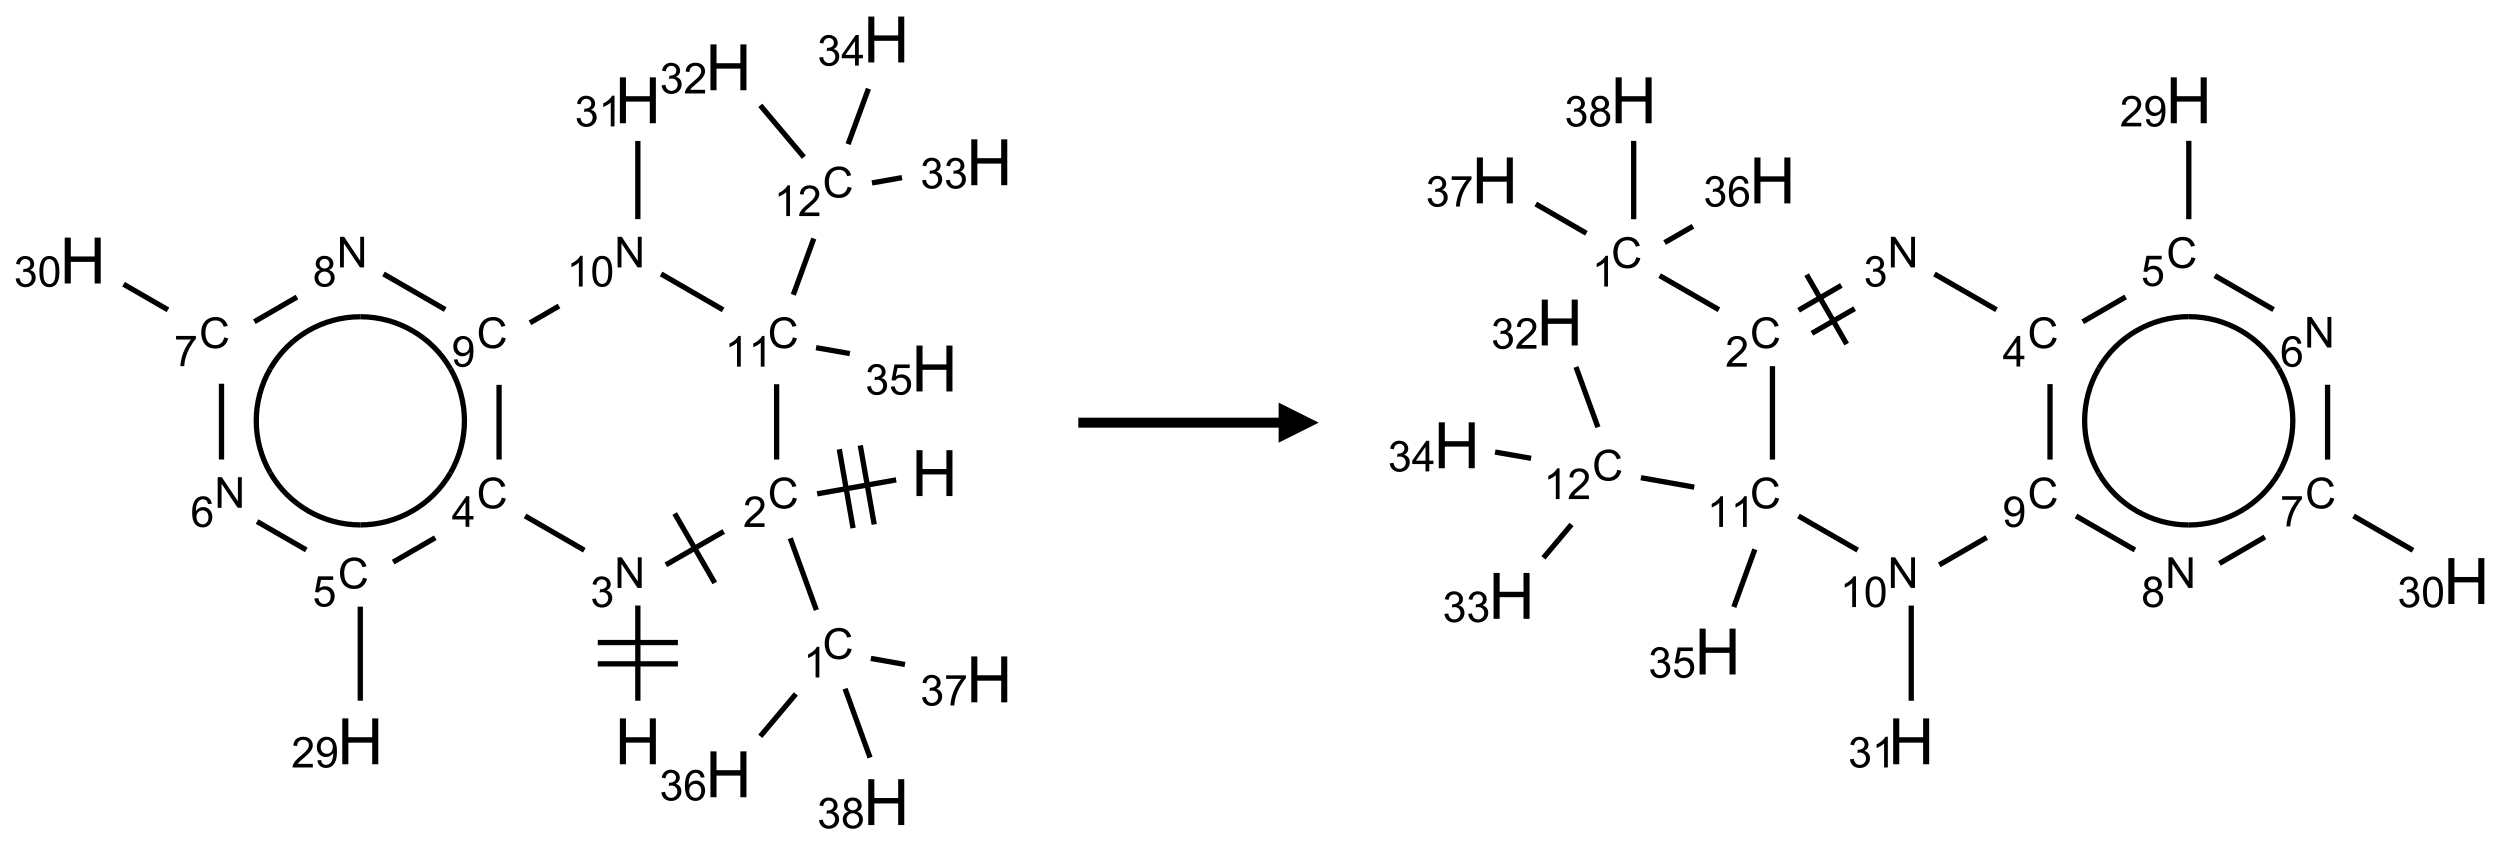 <?xml version="1.0" encoding="UTF-8"?>
<svg xmlns="http://www.w3.org/2000/svg" xmlns:xlink="http://www.w3.org/1999/xlink" width="624" height="211" viewBox="0 0 624 211">
<defs>
<g>
<g id="glyph-0-0">
<path d="M 2 0 L 2 -10 L 10 -10 L 10 0 Z M 2.25 -0.25 L 9.75 -0.25 L 9.75 -9.75 L 2.25 -9.75 Z M 2.25 -0.25 "/>
</g>
<g id="glyph-0-1">
<path d="M 1.281 0 L 1.281 -11.453 L 2.797 -11.453 L 2.797 -6.75 L 8.75 -6.75 L 8.75 -11.453 L 10.266 -11.453 L 10.266 0 L 8.75 0 L 8.75 -5.398 L 2.797 -5.398 L 2.797 0 Z M 1.281 0 "/>
</g>
<g id="glyph-1-0">
<path d="M 1.332 0 L 1.332 -6.668 L 6.668 -6.668 L 6.668 0 Z M 1.5 -0.168 L 6.5 -0.168 L 6.5 -6.5 L 1.5 -6.5 Z M 1.5 -0.168 "/>
</g>
<g id="glyph-1-1">
<path d="M 6.27 -2.676 L 7.281 -2.422 C 7.07 -1.594 6.688 -0.961 6.137 -0.523 C 5.586 -0.086 4.914 0.129 4.121 0.129 C 3.297 0.129 2.629 -0.039 2.113 -0.371 C 1.598 -0.707 1.203 -1.191 0.934 -1.828 C 0.664 -2.465 0.531 -3.145 0.531 -3.875 C 0.531 -4.672 0.684 -5.363 0.988 -5.957 C 1.293 -6.547 1.723 -6.996 2.285 -7.305 C 2.844 -7.613 3.461 -7.766 4.137 -7.766 C 4.898 -7.766 5.543 -7.57 6.062 -7.184 C 6.582 -6.793 6.945 -6.246 7.152 -5.543 L 6.156 -5.309 C 5.98 -5.863 5.723 -6.266 5.387 -6.52 C 5.051 -6.773 4.625 -6.902 4.113 -6.902 C 3.527 -6.902 3.039 -6.762 2.645 -6.48 C 2.25 -6.199 1.973 -5.82 1.812 -5.348 C 1.652 -4.871 1.574 -4.383 1.574 -3.879 C 1.574 -3.23 1.668 -2.664 1.855 -2.18 C 2.047 -1.695 2.34 -1.332 2.738 -1.094 C 3.137 -0.855 3.57 -0.734 4.035 -0.734 C 4.602 -0.734 5.082 -0.898 5.473 -1.223 C 5.867 -1.551 6.133 -2.035 6.27 -2.676 Z M 6.27 -2.676 "/>
</g>
<g id="glyph-1-2">
<path d="M 5.371 -0.902 L 5.371 0 L 0.324 0 C 0.316 -0.227 0.352 -0.441 0.434 -0.652 C 0.562 -0.996 0.766 -1.332 1.051 -1.668 C 1.332 -2 1.742 -2.387 2.277 -2.824 C 3.105 -3.504 3.668 -4.043 3.957 -4.441 C 4.25 -4.84 4.395 -5.215 4.395 -5.566 C 4.395 -5.938 4.262 -6.254 3.996 -6.508 C 3.73 -6.762 3.387 -6.891 2.957 -6.891 C 2.508 -6.891 2.145 -6.754 1.875 -6.484 C 1.605 -6.215 1.469 -5.84 1.465 -5.359 L 0.5 -5.457 C 0.566 -6.176 0.812 -6.727 1.246 -7.102 C 1.676 -7.477 2.254 -7.668 2.98 -7.668 C 3.711 -7.668 4.293 -7.465 4.719 -7.059 C 5.145 -6.652 5.359 -6.148 5.359 -5.547 C 5.359 -5.242 5.297 -4.941 5.172 -4.645 C 5.047 -4.352 4.84 -4.039 4.551 -3.715 C 4.262 -3.387 3.777 -2.938 3.105 -2.371 C 2.543 -1.898 2.18 -1.578 2.02 -1.41 C 1.859 -1.242 1.73 -1.07 1.625 -0.902 Z M 5.371 -0.902 "/>
</g>
<g id="glyph-1-3">
<path d="M 3.973 0 L 3.035 0 L 3.035 -5.973 C 2.809 -5.758 2.516 -5.543 2.148 -5.328 C 1.781 -5.113 1.453 -4.953 1.16 -4.844 L 1.16 -5.75 C 1.684 -5.996 2.145 -6.297 2.535 -6.645 C 2.93 -6.996 3.207 -7.336 3.371 -7.668 L 3.973 -7.668 Z M 3.973 0 "/>
</g>
<g id="glyph-1-4">
<path d="M 0.449 -2.016 L 1.387 -2.141 C 1.492 -1.609 1.676 -1.227 1.934 -0.992 C 2.191 -0.758 2.508 -0.641 2.879 -0.641 C 3.32 -0.641 3.695 -0.793 3.996 -1.098 C 4.301 -1.402 4.453 -1.781 4.453 -2.234 C 4.453 -2.664 4.312 -3.02 4.031 -3.301 C 3.75 -3.578 3.391 -3.719 2.957 -3.719 C 2.781 -3.719 2.562 -3.684 2.297 -3.613 L 2.402 -4.438 C 2.465 -4.43 2.516 -4.426 2.551 -4.426 C 2.949 -4.426 3.312 -4.531 3.629 -4.738 C 3.949 -4.949 4.109 -5.27 4.109 -5.703 C 4.109 -6.047 3.992 -6.332 3.762 -6.559 C 3.527 -6.785 3.227 -6.895 2.859 -6.895 C 2.496 -6.895 2.191 -6.781 1.949 -6.551 C 1.707 -6.324 1.547 -5.98 1.48 -5.52 L 0.543 -5.688 C 0.656 -6.316 0.918 -6.805 1.324 -7.148 C 1.73 -7.492 2.234 -7.668 2.84 -7.668 C 3.254 -7.668 3.641 -7.578 3.988 -7.398 C 4.34 -7.219 4.609 -6.977 4.793 -6.668 C 4.98 -6.359 5.074 -6.031 5.074 -5.684 C 5.074 -5.352 4.984 -5.051 4.809 -4.781 C 4.629 -4.512 4.367 -4.297 4.02 -4.137 C 4.473 -4.031 4.824 -3.816 5.074 -3.488 C 5.324 -3.16 5.449 -2.75 5.449 -2.254 C 5.449 -1.59 5.203 -1.023 4.719 -0.559 C 4.234 -0.098 3.617 0.137 2.875 0.137 C 2.203 0.137 1.648 -0.062 1.207 -0.465 C 0.762 -0.863 0.512 -1.379 0.449 -2.016 Z M 0.449 -2.016 "/>
</g>
<g id="glyph-1-5">
<path d="M 5.309 -5.766 L 4.375 -5.691 C 4.293 -6.059 4.172 -6.328 4.02 -6.496 C 3.766 -6.762 3.453 -6.895 3.082 -6.895 C 2.785 -6.895 2.523 -6.812 2.297 -6.645 C 2 -6.43 1.77 -6.117 1.598 -5.703 C 1.43 -5.289 1.34 -4.703 1.332 -3.938 C 1.559 -4.281 1.836 -4.535 2.16 -4.703 C 2.488 -4.871 2.828 -4.953 3.188 -4.953 C 3.812 -4.953 4.344 -4.723 4.785 -4.262 C 5.223 -3.801 5.441 -3.207 5.441 -2.48 C 5.441 -2 5.34 -1.555 5.133 -1.145 C 4.926 -0.73 4.641 -0.418 4.281 -0.199 C 3.922 0.02 3.512 0.129 3.051 0.129 C 2.27 0.129 1.633 -0.156 1.141 -0.73 C 0.648 -1.305 0.402 -2.254 0.402 -3.574 C 0.402 -5.051 0.672 -6.121 1.219 -6.793 C 1.695 -7.375 2.336 -7.668 3.141 -7.668 C 3.742 -7.668 4.234 -7.5 4.617 -7.16 C 5 -6.824 5.23 -6.359 5.309 -5.766 Z M 1.48 -2.473 C 1.48 -2.152 1.547 -1.844 1.684 -1.547 C 1.82 -1.25 2.016 -1.027 2.262 -0.871 C 2.508 -0.719 2.766 -0.641 3.035 -0.641 C 3.434 -0.641 3.773 -0.801 4.059 -1.121 C 4.344 -1.441 4.484 -1.875 4.484 -2.422 C 4.484 -2.949 4.344 -3.367 4.062 -3.668 C 3.781 -3.973 3.426 -4.125 3 -4.125 C 2.578 -4.125 2.219 -3.973 1.922 -3.668 C 1.625 -3.363 1.48 -2.969 1.48 -2.473 Z M 1.48 -2.473 "/>
</g>
<g id="glyph-1-6">
<path d="M 0.504 -6.637 L 0.504 -7.535 L 5.449 -7.535 L 5.449 -6.809 C 4.961 -6.289 4.48 -5.602 4.004 -4.746 C 3.527 -3.887 3.156 -3.004 2.895 -2.098 C 2.707 -1.461 2.59 -0.762 2.535 0 L 1.574 0 C 1.582 -0.602 1.703 -1.328 1.926 -2.176 C 2.152 -3.027 2.477 -3.848 2.898 -4.637 C 3.32 -5.426 3.77 -6.094 4.246 -6.637 Z M 0.504 -6.637 "/>
</g>
<g id="glyph-1-7">
<path d="M 1.887 -4.141 C 1.496 -4.281 1.207 -4.484 1.02 -4.75 C 0.832 -5.016 0.738 -5.328 0.738 -5.699 C 0.738 -6.254 0.938 -6.719 1.34 -7.098 C 1.738 -7.477 2.27 -7.668 2.934 -7.668 C 3.598 -7.668 4.137 -7.473 4.543 -7.086 C 4.949 -6.699 5.152 -6.227 5.152 -5.672 C 5.152 -5.316 5.059 -5.008 4.871 -4.746 C 4.688 -4.484 4.406 -4.281 4.027 -4.141 C 4.496 -3.988 4.852 -3.742 5.098 -3.402 C 5.34 -3.062 5.465 -2.656 5.465 -2.184 C 5.465 -1.531 5.234 -0.98 4.77 -0.535 C 4.309 -0.09 3.703 0.129 2.949 0.129 C 2.195 0.129 1.586 -0.094 1.125 -0.539 C 0.664 -0.984 0.434 -1.543 0.434 -2.207 C 0.434 -2.703 0.559 -3.121 0.809 -3.457 C 1.062 -3.793 1.422 -4.02 1.887 -4.141 Z M 1.699 -5.73 C 1.699 -5.367 1.812 -5.074 2.047 -4.844 C 2.281 -4.613 2.582 -4.5 2.953 -4.5 C 3.312 -4.5 3.609 -4.613 3.84 -4.84 C 4.07 -5.066 4.188 -5.348 4.188 -5.676 C 4.188 -6.02 4.07 -6.309 3.832 -6.543 C 3.594 -6.777 3.297 -6.895 2.941 -6.895 C 2.586 -6.895 2.289 -6.781 2.051 -6.551 C 1.816 -6.324 1.699 -6.047 1.699 -5.73 Z M 1.395 -2.203 C 1.395 -1.938 1.461 -1.676 1.586 -1.426 C 1.711 -1.176 1.902 -0.984 2.152 -0.848 C 2.402 -0.711 2.672 -0.641 2.957 -0.641 C 3.406 -0.641 3.777 -0.785 4.066 -1.074 C 4.359 -1.363 4.504 -1.727 4.504 -2.172 C 4.504 -2.625 4.355 -2.996 4.055 -3.293 C 3.754 -3.586 3.379 -3.734 2.926 -3.734 C 2.484 -3.734 2.121 -3.59 1.832 -3.297 C 1.543 -3.004 1.395 -2.641 1.395 -2.203 Z M 1.395 -2.203 "/>
</g>
<g id="glyph-1-8">
<path d="M 0.812 0 L 0.812 -7.637 L 1.848 -7.637 L 5.859 -1.641 L 5.859 -7.637 L 6.828 -7.637 L 6.828 0 L 5.793 0 L 1.781 -6 L 1.781 0 Z M 0.812 0 "/>
</g>
<g id="glyph-1-9">
<path d="M 3.449 0 L 3.449 -1.828 L 0.137 -1.828 L 0.137 -2.688 L 3.621 -7.637 L 4.387 -7.637 L 4.387 -2.688 L 5.418 -2.688 L 5.418 -1.828 L 4.387 -1.828 L 4.387 0 Z M 3.449 -2.688 L 3.449 -6.129 L 1.059 -2.688 Z M 3.449 -2.688 "/>
</g>
<g id="glyph-1-10">
<path d="M 0.441 -2 L 1.426 -2.082 C 1.5 -1.605 1.668 -1.242 1.934 -1.004 C 2.199 -0.762 2.52 -0.641 2.895 -0.641 C 3.348 -0.641 3.73 -0.812 4.043 -1.152 C 4.355 -1.492 4.512 -1.941 4.512 -2.504 C 4.512 -3.039 4.359 -3.461 4.059 -3.77 C 3.758 -4.078 3.367 -4.234 2.879 -4.234 C 2.578 -4.234 2.305 -4.164 2.062 -4.027 C 1.82 -3.891 1.629 -3.715 1.488 -3.496 L 0.609 -3.609 L 1.348 -7.531 L 5.145 -7.531 L 5.145 -6.637 L 2.098 -6.637 L 1.688 -4.582 C 2.145 -4.902 2.625 -5.062 3.129 -5.062 C 3.797 -5.062 4.359 -4.832 4.816 -4.371 C 5.277 -3.91 5.504 -3.312 5.504 -2.59 C 5.504 -1.898 5.305 -1.301 4.902 -0.797 C 4.41 -0.18 3.742 0.129 2.895 0.129 C 2.199 0.129 1.633 -0.062 1.195 -0.453 C 0.758 -0.844 0.504 -1.359 0.441 -2 Z M 0.441 -2 "/>
</g>
<g id="glyph-1-11">
<path d="M 0.582 -1.766 L 1.484 -1.848 C 1.562 -1.426 1.707 -1.117 1.922 -0.926 C 2.137 -0.734 2.414 -0.641 2.75 -0.641 C 3.039 -0.641 3.289 -0.707 3.508 -0.84 C 3.727 -0.973 3.902 -1.148 4.043 -1.367 C 4.18 -1.586 4.297 -1.887 4.391 -2.262 C 4.484 -2.637 4.531 -3.016 4.531 -3.406 C 4.531 -3.449 4.531 -3.512 4.527 -3.594 C 4.34 -3.297 4.082 -3.055 3.758 -2.867 C 3.434 -2.68 3.082 -2.59 2.703 -2.59 C 2.07 -2.59 1.535 -2.816 1.098 -3.277 C 0.66 -3.734 0.441 -4.34 0.441 -5.09 C 0.441 -5.863 0.672 -6.484 1.129 -6.957 C 1.586 -7.43 2.156 -7.668 2.844 -7.668 C 3.34 -7.668 3.793 -7.531 4.207 -7.266 C 4.617 -7 4.93 -6.617 5.145 -6.121 C 5.355 -5.629 5.465 -4.91 5.465 -3.973 C 5.465 -2.996 5.359 -2.223 5.145 -1.645 C 4.934 -1.066 4.617 -0.625 4.199 -0.324 C 3.781 -0.02 3.293 0.129 2.73 0.129 C 2.133 0.129 1.645 -0.035 1.266 -0.367 C 0.887 -0.699 0.66 -1.164 0.582 -1.766 Z M 4.422 -5.137 C 4.422 -5.676 4.277 -6.102 3.992 -6.418 C 3.707 -6.734 3.359 -6.891 2.957 -6.891 C 2.543 -6.891 2.18 -6.719 1.871 -6.379 C 1.562 -6.039 1.406 -5.598 1.406 -5.059 C 1.406 -4.57 1.555 -4.176 1.848 -3.871 C 2.141 -3.566 2.5 -3.418 2.934 -3.418 C 3.367 -3.418 3.723 -3.57 4.004 -3.871 C 4.281 -4.176 4.422 -4.598 4.422 -5.137 Z M 4.422 -5.137 "/>
</g>
<g id="glyph-1-12">
<path d="M 0.441 -3.766 C 0.441 -4.668 0.535 -5.395 0.723 -5.945 C 0.906 -6.496 1.184 -6.922 1.551 -7.219 C 1.918 -7.516 2.375 -7.668 2.934 -7.668 C 3.344 -7.668 3.703 -7.586 4.012 -7.418 C 4.32 -7.254 4.574 -7.016 4.777 -6.707 C 4.977 -6.395 5.137 -6.016 5.25 -5.57 C 5.363 -5.125 5.422 -4.523 5.422 -3.766 C 5.422 -2.871 5.328 -2.148 5.145 -1.598 C 4.961 -1.047 4.688 -0.621 4.32 -0.32 C 3.953 -0.02 3.492 0.129 2.934 0.129 C 2.195 0.129 1.617 -0.133 1.199 -0.66 C 0.695 -1.297 0.441 -2.332 0.441 -3.766 Z M 1.406 -3.766 C 1.406 -2.512 1.555 -1.68 1.848 -1.262 C 2.141 -0.848 2.5 -0.641 2.934 -0.641 C 3.363 -0.641 3.727 -0.848 4.02 -1.266 C 4.312 -1.684 4.457 -2.516 4.457 -3.766 C 4.457 -5.023 4.312 -5.859 4.02 -6.27 C 3.727 -6.684 3.359 -6.891 2.922 -6.891 C 2.492 -6.891 2.148 -6.707 1.891 -6.344 C 1.566 -5.879 1.406 -5.02 1.406 -3.766 Z M 1.406 -3.766 "/>
</g>
</g>
</defs>
<path fill="none" stroke-width="0.033" stroke-linecap="butt" stroke-linejoin="miter" stroke="rgb(0%, 0%, 0%)" stroke-opacity="1" stroke-miterlimit="10" d="M 5.076 2.748 L 4.583 2.835 " transform="matrix(40, 0, 0, 40, 20.645, 9.859)"/>
<path fill="none" stroke-width="0.033" stroke-linecap="butt" stroke-linejoin="miter" stroke="rgb(0%, 0%, 0%)" stroke-opacity="1" stroke-miterlimit="10" d="M 4.721 2.557 L 4.807 3.049 " transform="matrix(40, 0, 0, 40, 20.645, 9.859)"/>
<path fill="none" stroke-width="0.033" stroke-linecap="butt" stroke-linejoin="miter" stroke="rgb(0%, 0%, 0%)" stroke-opacity="1" stroke-miterlimit="10" d="M 4.852 2.533 L 4.939 3.026 " transform="matrix(40, 0, 0, 40, 20.645, 9.859)"/>
<path fill="none" stroke-width="0.033" stroke-linecap="butt" stroke-linejoin="miter" stroke="rgb(0%, 0%, 0%)" stroke-opacity="1" stroke-miterlimit="10" d="M 4.415 3.112 L 4.578 3.56 " transform="matrix(40, 0, 0, 40, 20.645, 9.859)"/>
<path fill="none" stroke-width="0.033" stroke-linecap="butt" stroke-linejoin="miter" stroke="rgb(0%, 0%, 0%)" stroke-opacity="1" stroke-miterlimit="10" d="M 4.45 4.084 L 4.228 4.348 " transform="matrix(40, 0, 0, 40, 20.645, 9.859)"/>
<path fill="none" stroke-width="0.033" stroke-linecap="butt" stroke-linejoin="miter" stroke="rgb(0%, 0%, 0%)" stroke-opacity="1" stroke-miterlimit="10" d="M 4.918 3.862 L 5.131 3.9 " transform="matrix(40, 0, 0, 40, 20.645, 9.859)"/>
<path fill="none" stroke-width="0.033" stroke-linecap="butt" stroke-linejoin="miter" stroke="rgb(0%, 0%, 0%)" stroke-opacity="1" stroke-miterlimit="10" d="M 4.757 4.051 L 4.913 4.481 " transform="matrix(40, 0, 0, 40, 20.645, 9.859)"/>
<path fill="none" stroke-width="0.033" stroke-linecap="butt" stroke-linejoin="miter" stroke="rgb(0%, 0%, 0%)" stroke-opacity="1" stroke-miterlimit="10" d="M 4 3.07 L 3.639 3.278 " transform="matrix(40, 0, 0, 40, 20.645, 9.859)"/>
<path fill="none" stroke-width="0.033" stroke-linecap="butt" stroke-linejoin="miter" stroke="rgb(0%, 0%, 0%)" stroke-opacity="1" stroke-miterlimit="10" d="M 3.694 2.958 L 3.944 3.391 " transform="matrix(40, 0, 0, 40, 20.645, 9.859)"/>
<path fill="none" stroke-width="0.033" stroke-linecap="butt" stroke-linejoin="miter" stroke="rgb(0%, 0%, 0%)" stroke-opacity="1" stroke-miterlimit="10" d="M 3.464 3.532 L 3.464 4.126 " transform="matrix(40, 0, 0, 40, 20.645, 9.859)"/>
<path fill="none" stroke-width="0.033" stroke-linecap="butt" stroke-linejoin="miter" stroke="rgb(0%, 0%, 0%)" stroke-opacity="1" stroke-miterlimit="10" d="M 3.214 3.896 L 3.714 3.896 " transform="matrix(40, 0, 0, 40, 20.645, 9.859)"/>
<path fill="none" stroke-width="0.033" stroke-linecap="butt" stroke-linejoin="miter" stroke="rgb(0%, 0%, 0%)" stroke-opacity="1" stroke-miterlimit="10" d="M 3.214 3.763 L 3.714 3.763 " transform="matrix(40, 0, 0, 40, 20.645, 9.859)"/>
<path fill="none" stroke-width="0.033" stroke-linecap="butt" stroke-linejoin="miter" stroke="rgb(0%, 0%, 0%)" stroke-opacity="1" stroke-miterlimit="10" d="M 3.13 3.187 L 2.76 2.973 " transform="matrix(40, 0, 0, 40, 20.645, 9.859)"/>
<path fill="none" stroke-width="0.033" stroke-linecap="butt" stroke-linejoin="miter" stroke="rgb(0%, 0%, 0%)" stroke-opacity="1" stroke-miterlimit="10" d="M 2.2 3.109 L 1.937 3.261 " transform="matrix(40, 0, 0, 40, 20.645, 9.859)"/>
<path fill="none" stroke-width="0.033" stroke-linecap="butt" stroke-linejoin="miter" stroke="rgb(0%, 0%, 0%)" stroke-opacity="1" stroke-miterlimit="10" d="M 1.732 3.539 L 1.732 4.126 " transform="matrix(40, 0, 0, 40, 20.645, 9.859)"/>
<path fill="none" stroke-width="0.033" stroke-linecap="butt" stroke-linejoin="miter" stroke="rgb(0%, 0%, 0%)" stroke-opacity="1" stroke-miterlimit="10" d="M 1.395 3.185 L 1.088 3.008 " transform="matrix(40, 0, 0, 40, 20.645, 9.859)"/>
<path fill="none" stroke-width="0.033" stroke-linecap="butt" stroke-linejoin="miter" stroke="rgb(0%, 0%, 0%)" stroke-opacity="1" stroke-miterlimit="10" d="M 0.866 2.621 L 0.866 2.148 " transform="matrix(40, 0, 0, 40, 20.645, 9.859)"/>
<path fill="none" stroke-width="0.033" stroke-linecap="butt" stroke-linejoin="miter" stroke="rgb(0%, 0%, 0%)" stroke-opacity="1" stroke-miterlimit="10" d="M 0.532 1.687 L 0.255 1.527 " transform="matrix(40, 0, 0, 40, 20.645, 9.859)"/>
<path fill="none" stroke-width="0.033" stroke-linecap="butt" stroke-linejoin="miter" stroke="rgb(0%, 0%, 0%)" stroke-opacity="1" stroke-miterlimit="10" d="M 1.071 1.761 L 1.337 1.607 " transform="matrix(40, 0, 0, 40, 20.645, 9.859)"/>
<path fill="none" stroke-width="0.033" stroke-linecap="butt" stroke-linejoin="miter" stroke="rgb(0%, 0%, 0%)" stroke-opacity="1" stroke-miterlimit="10" d="M 1.877 1.463 L 2.262 1.685 " transform="matrix(40, 0, 0, 40, 20.645, 9.859)"/>
<path fill="none" stroke-width="0.033" stroke-linecap="butt" stroke-linejoin="miter" stroke="rgb(0%, 0%, 0%)" stroke-opacity="1" stroke-miterlimit="10" d="M 2.598 2.155 L 2.598 2.621 " transform="matrix(40, 0, 0, 40, 20.645, 9.859)"/>
<path fill="none" stroke-width="0.033" stroke-linecap="butt" stroke-linejoin="miter" stroke="rgb(0%, 0%, 0%)" stroke-opacity="1" stroke-miterlimit="10" d="M 2.791 1.768 L 2.972 1.663 " transform="matrix(40, 0, 0, 40, 20.645, 9.859)"/>
<path fill="none" stroke-width="0.033" stroke-linecap="butt" stroke-linejoin="miter" stroke="rgb(0%, 0%, 0%)" stroke-opacity="1" stroke-miterlimit="10" d="M 3.464 1.121 L 3.464 0.633 " transform="matrix(40, 0, 0, 40, 20.645, 9.859)"/>
<path fill="none" stroke-width="0.033" stroke-linecap="butt" stroke-linejoin="miter" stroke="rgb(0%, 0%, 0%)" stroke-opacity="1" stroke-miterlimit="10" d="M 3.609 1.463 L 3.996 1.687 " transform="matrix(40, 0, 0, 40, 20.645, 9.859)"/>
<path fill="none" stroke-width="0.033" stroke-linecap="butt" stroke-linejoin="miter" stroke="rgb(0%, 0%, 0%)" stroke-opacity="1" stroke-miterlimit="10" d="M 4.33 2.151 L 4.33 2.621 " transform="matrix(40, 0, 0, 40, 20.645, 9.859)"/>
<path fill="none" stroke-width="0.033" stroke-linecap="butt" stroke-linejoin="miter" stroke="rgb(0%, 0%, 0%)" stroke-opacity="1" stroke-miterlimit="10" d="M 4.434 1.593 L 4.562 1.242 " transform="matrix(40, 0, 0, 40, 20.645, 9.859)"/>
<path fill="none" stroke-width="0.033" stroke-linecap="butt" stroke-linejoin="miter" stroke="rgb(0%, 0%, 0%)" stroke-opacity="1" stroke-miterlimit="10" d="M 4.5 0.734 L 4.228 0.411 " transform="matrix(40, 0, 0, 40, 20.645, 9.859)"/>
<path fill="none" stroke-width="0.033" stroke-linecap="butt" stroke-linejoin="miter" stroke="rgb(0%, 0%, 0%)" stroke-opacity="1" stroke-miterlimit="10" d="M 4.925 0.895 L 5.112 0.862 " transform="matrix(40, 0, 0, 40, 20.645, 9.859)"/>
<path fill="none" stroke-width="0.033" stroke-linecap="butt" stroke-linejoin="miter" stroke="rgb(0%, 0%, 0%)" stroke-opacity="1" stroke-miterlimit="10" d="M 4.776 0.653 L 4.903 0.307 " transform="matrix(40, 0, 0, 40, 20.645, 9.859)"/>
<path fill="none" stroke-width="0.033" stroke-linecap="butt" stroke-linejoin="miter" stroke="rgb(0%, 0%, 0%)" stroke-opacity="1" stroke-miterlimit="10" d="M 4.576 1.923 L 4.787 1.96 " transform="matrix(40, 0, 0, 40, 20.645, 9.859)"/>
<path fill="none" stroke-width="0.033" stroke-linecap="butt" stroke-linejoin="miter" stroke="rgb(0%, 0%, 0%)" stroke-opacity="1" stroke-miterlimit="10" d="M 2.295 2.704 C 2.179 2.905 1.964 3.029 1.732 3.029 " transform="matrix(40, 0, 0, 40, 20.645, 9.859)"/>
<path fill="none" stroke-width="0.033" stroke-linecap="butt" stroke-linejoin="miter" stroke="rgb(0%, 0%, 0%)" stroke-opacity="1" stroke-miterlimit="10" d="M 2.295 2.055 C 2.411 2.256 2.411 2.503 2.295 2.704 " transform="matrix(40, 0, 0, 40, 20.645, 9.859)"/>
<path fill="none" stroke-width="0.033" stroke-linecap="butt" stroke-linejoin="miter" stroke="rgb(0%, 0%, 0%)" stroke-opacity="1" stroke-miterlimit="10" d="M 1.732 1.73 C 1.964 1.73 2.179 1.854 2.295 2.055 " transform="matrix(40, 0, 0, 40, 20.645, 9.859)"/>
<path fill="none" stroke-width="0.033" stroke-linecap="butt" stroke-linejoin="miter" stroke="rgb(0%, 0%, 0%)" stroke-opacity="1" stroke-miterlimit="10" d="M 1.17 2.055 C 1.286 1.854 1.5 1.73 1.732 1.73 " transform="matrix(40, 0, 0, 40, 20.645, 9.859)"/>
<path fill="none" stroke-width="0.033" stroke-linecap="butt" stroke-linejoin="miter" stroke="rgb(0%, 0%, 0%)" stroke-opacity="1" stroke-miterlimit="10" d="M 1.17 2.704 C 1.054 2.503 1.054 2.256 1.17 2.055 " transform="matrix(40, 0, 0, 40, 20.645, 9.859)"/>
<path fill="none" stroke-width="0.033" stroke-linecap="butt" stroke-linejoin="miter" stroke="rgb(0%, 0%, 0%)" stroke-opacity="1" stroke-miterlimit="10" d="M 1.732 3.029 C 1.5 3.029 1.286 2.905 1.17 2.704 " transform="matrix(40, 0, 0, 40, 20.645, 9.859)"/>
<g fill="rgb(0%, 0%, 0%)" fill-opacity="1">
<use xlink:href="#glyph-0-1" x="227.469" y="123.816"/>
</g>
<g fill="rgb(0%, 0%, 0%)" fill-opacity="1">
<use xlink:href="#glyph-1-1" x="191.633" y="126.879"/>
</g>
<g fill="rgb(0%, 0%, 0%)" fill-opacity="1">
<use xlink:href="#glyph-1-2" x="185.461" y="131.516"/>
</g>
<g fill="rgb(0%, 0%, 0%)" fill-opacity="1">
<use xlink:href="#glyph-1-1" x="205.312" y="164.469"/>
</g>
<g fill="rgb(0%, 0%, 0%)" fill-opacity="1">
<use xlink:href="#glyph-1-3" x="200.535" y="169.102"/>
</g>
<g fill="rgb(0%, 0%, 0%)" fill-opacity="1">
<use xlink:href="#glyph-0-1" x="176.047" y="198.992"/>
</g>
<g fill="rgb(0%, 0%, 0%)" fill-opacity="1">
<use xlink:href="#glyph-1-4" x="164.617" y="199.785"/>
<use xlink:href="#glyph-1-5" x="170.549" y="199.785"/>
</g>
<g fill="rgb(0%, 0%, 0%)" fill-opacity="1">
<use xlink:href="#glyph-0-1" x="241.148" y="175.297"/>
</g>
<g fill="rgb(0%, 0%, 0%)" fill-opacity="1">
<use xlink:href="#glyph-1-4" x="229.715" y="176.09"/>
<use xlink:href="#glyph-1-6" x="235.647" y="176.09"/>
</g>
<g fill="rgb(0%, 0%, 0%)" fill-opacity="1">
<use xlink:href="#glyph-0-1" x="215.438" y="205.938"/>
</g>
<g fill="rgb(0%, 0%, 0%)" fill-opacity="1">
<use xlink:href="#glyph-1-4" x="203.988" y="206.73"/>
<use xlink:href="#glyph-1-7" x="209.921" y="206.73"/>
</g>
<g fill="rgb(0%, 0%, 0%)" fill-opacity="1">
<use xlink:href="#glyph-1-8" x="153.336" y="146.746"/>
</g>
<g fill="rgb(0%, 0%, 0%)" fill-opacity="1">
<use xlink:href="#glyph-1-4" x="147.363" y="151.516"/>
</g>
<g fill="rgb(0%, 0%, 0%)" fill-opacity="1">
<use xlink:href="#glyph-0-1" x="153.438" y="190.762"/>
</g>
<g fill="rgb(0%, 0%, 0%)" fill-opacity="1">
<use xlink:href="#glyph-1-1" x="118.977" y="126.879"/>
</g>
<g fill="rgb(0%, 0%, 0%)" fill-opacity="1">
<use xlink:href="#glyph-1-9" x="112.754" y="131.484"/>
</g>
<g fill="rgb(0%, 0%, 0%)" fill-opacity="1">
<use xlink:href="#glyph-1-1" x="84.332" y="146.879"/>
</g>
<g fill="rgb(0%, 0%, 0%)" fill-opacity="1">
<use xlink:href="#glyph-1-10" x="78.023" y="151.383"/>
</g>
<g fill="rgb(0%, 0%, 0%)" fill-opacity="1">
<use xlink:href="#glyph-0-1" x="84.152" y="190.762"/>
</g>
<g fill="rgb(0%, 0%, 0%)" fill-opacity="1">
<use xlink:href="#glyph-1-2" x="72.707" y="191.555"/>
<use xlink:href="#glyph-1-11" x="78.639" y="191.555"/>
</g>
<g fill="rgb(0%, 0%, 0%)" fill-opacity="1">
<use xlink:href="#glyph-1-8" x="53.52" y="126.746"/>
</g>
<g fill="rgb(0%, 0%, 0%)" fill-opacity="1">
<use xlink:href="#glyph-1-5" x="47.555" y="131.516"/>
</g>
<g fill="rgb(0%, 0%, 0%)" fill-opacity="1">
<use xlink:href="#glyph-1-1" x="49.691" y="86.879"/>
</g>
<g fill="rgb(0%, 0%, 0%)" fill-opacity="1">
<use xlink:href="#glyph-1-6" x="43.441" y="91.387"/>
</g>
<g fill="rgb(0%, 0%, 0%)" fill-opacity="1">
<use xlink:href="#glyph-0-1" x="14.871" y="70.762"/>
</g>
<g fill="rgb(0%, 0%, 0%)" fill-opacity="1">
<use xlink:href="#glyph-1-4" x="3.465" y="71.555"/>
<use xlink:href="#glyph-1-12" x="9.397" y="71.555"/>
</g>
<g fill="rgb(0%, 0%, 0%)" fill-opacity="1">
<use xlink:href="#glyph-1-8" x="84.051" y="66.746"/>
</g>
<g fill="rgb(0%, 0%, 0%)" fill-opacity="1">
<use xlink:href="#glyph-1-7" x="78.066" y="71.516"/>
</g>
<g fill="rgb(0%, 0%, 0%)" fill-opacity="1">
<use xlink:href="#glyph-1-1" x="118.977" y="86.879"/>
</g>
<g fill="rgb(0%, 0%, 0%)" fill-opacity="1">
<use xlink:href="#glyph-1-11" x="112.707" y="91.516"/>
</g>
<g fill="rgb(0%, 0%, 0%)" fill-opacity="1">
<use xlink:href="#glyph-1-8" x="153.336" y="66.746"/>
</g>
<g fill="rgb(0%, 0%, 0%)" fill-opacity="1">
<use xlink:href="#glyph-1-3" x="141.457" y="71.516"/>
<use xlink:href="#glyph-1-12" x="147.389" y="71.516"/>
</g>
<g fill="rgb(0%, 0%, 0%)" fill-opacity="1">
<use xlink:href="#glyph-0-1" x="153.438" y="30.762"/>
</g>
<g fill="rgb(0%, 0%, 0%)" fill-opacity="1">
<use xlink:href="#glyph-1-4" x="143.477" y="31.555"/>
<use xlink:href="#glyph-1-3" x="149.409" y="31.555"/>
</g>
<g fill="rgb(0%, 0%, 0%)" fill-opacity="1">
<use xlink:href="#glyph-1-1" x="191.633" y="86.879"/>
</g>
<g fill="rgb(0%, 0%, 0%)" fill-opacity="1">
<use xlink:href="#glyph-1-3" x="180.922" y="91.516"/>
<use xlink:href="#glyph-1-3" x="186.854" y="91.516"/>
</g>
<g fill="rgb(0%, 0%, 0%)" fill-opacity="1">
<use xlink:href="#glyph-1-1" x="205.312" y="49.293"/>
</g>
<g fill="rgb(0%, 0%, 0%)" fill-opacity="1">
<use xlink:href="#glyph-1-3" x="193.207" y="53.93"/>
<use xlink:href="#glyph-1-2" x="199.139" y="53.93"/>
</g>
<g fill="rgb(0%, 0%, 0%)" fill-opacity="1">
<use xlink:href="#glyph-0-1" x="176.047" y="22.531"/>
</g>
<g fill="rgb(0%, 0%, 0%)" fill-opacity="1">
<use xlink:href="#glyph-1-4" x="164.691" y="23.324"/>
<use xlink:href="#glyph-1-2" x="170.624" y="23.324"/>
</g>
<g fill="rgb(0%, 0%, 0%)" fill-opacity="1">
<use xlink:href="#glyph-0-1" x="241.148" y="46.23"/>
</g>
<g fill="rgb(0%, 0%, 0%)" fill-opacity="1">
<use xlink:href="#glyph-1-4" x="229.715" y="47.02"/>
<use xlink:href="#glyph-1-4" x="235.647" y="47.02"/>
</g>
<g fill="rgb(0%, 0%, 0%)" fill-opacity="1">
<use xlink:href="#glyph-0-1" x="215.438" y="15.586"/>
</g>
<g fill="rgb(0%, 0%, 0%)" fill-opacity="1">
<use xlink:href="#glyph-1-4" x="204.035" y="16.379"/>
<use xlink:href="#glyph-1-9" x="209.967" y="16.379"/>
</g>
<g fill="rgb(0%, 0%, 0%)" fill-opacity="1">
<use xlink:href="#glyph-0-1" x="227.469" y="97.707"/>
</g>
<g fill="rgb(0%, 0%, 0%)" fill-opacity="1">
<use xlink:href="#glyph-1-4" x="215.98" y="98.5"/>
<use xlink:href="#glyph-1-10" x="221.913" y="98.5"/>
</g>
<path fill-rule="nonzero" fill="rgb(0%, 0%, 0%)" fill-opacity="1" d="M 269.145 106.75 L 319.145 106.75 L 319.145 110.5 L 329.145 105.5 L 319.145 100.5 L 319.145 104.25 L 269.145 104.25 "/>
<path fill="none" stroke-width="0.033" stroke-linecap="butt" stroke-linejoin="miter" stroke="rgb(0%, 0%, 0%)" stroke-opacity="1" stroke-miterlimit="10" d="M 1.266 1.094 L 1.636 1.307 " transform="matrix(40, 0, 0, 40, 363.605, 25.035)"/>
<path fill="none" stroke-width="0.033" stroke-linecap="butt" stroke-linejoin="miter" stroke="rgb(0%, 0%, 0%)" stroke-opacity="1" stroke-miterlimit="10" d="M 2.216 1.454 L 2.483 1.3 " transform="matrix(40, 0, 0, 40, 363.605, 25.035)"/>
<path fill="none" stroke-width="0.033" stroke-linecap="butt" stroke-linejoin="miter" stroke="rgb(0%, 0%, 0%)" stroke-opacity="1" stroke-miterlimit="10" d="M 2.133 1.31 L 2.4 1.155 " transform="matrix(40, 0, 0, 40, 363.605, 25.035)"/>
<path fill="none" stroke-width="0.033" stroke-linecap="butt" stroke-linejoin="miter" stroke="rgb(0%, 0%, 0%)" stroke-opacity="1" stroke-miterlimit="10" d="M 2.433 1.521 L 2.183 1.088 " transform="matrix(40, 0, 0, 40, 363.605, 25.035)"/>
<path fill="none" stroke-width="0.033" stroke-linecap="butt" stroke-linejoin="miter" stroke="rgb(0%, 0%, 0%)" stroke-opacity="1" stroke-miterlimit="10" d="M 2.981 1.084 L 3.368 1.307 " transform="matrix(40, 0, 0, 40, 363.605, 25.035)"/>
<path fill="none" stroke-width="0.033" stroke-linecap="butt" stroke-linejoin="miter" stroke="rgb(0%, 0%, 0%)" stroke-opacity="1" stroke-miterlimit="10" d="M 3.906 1.382 L 4.174 1.227 " transform="matrix(40, 0, 0, 40, 363.605, 25.035)"/>
<path fill="none" stroke-width="0.033" stroke-linecap="butt" stroke-linejoin="miter" stroke="rgb(0%, 0%, 0%)" stroke-opacity="1" stroke-miterlimit="10" d="M 4.568 0.742 L 4.568 0.253 " transform="matrix(40, 0, 0, 40, 363.605, 25.035)"/>
<path fill="none" stroke-width="0.033" stroke-linecap="butt" stroke-linejoin="miter" stroke="rgb(0%, 0%, 0%)" stroke-opacity="1" stroke-miterlimit="10" d="M 4.73 1.094 L 5.097 1.306 " transform="matrix(40, 0, 0, 40, 363.605, 25.035)"/>
<path fill="none" stroke-width="0.033" stroke-linecap="butt" stroke-linejoin="miter" stroke="rgb(0%, 0%, 0%)" stroke-opacity="1" stroke-miterlimit="10" d="M 5.434 1.775 L 5.434 2.242 " transform="matrix(40, 0, 0, 40, 363.605, 25.035)"/>
<path fill="none" stroke-width="0.033" stroke-linecap="butt" stroke-linejoin="miter" stroke="rgb(0%, 0%, 0%)" stroke-opacity="1" stroke-miterlimit="10" d="M 5.596 2.594 L 5.967 2.808 " transform="matrix(40, 0, 0, 40, 363.605, 25.035)"/>
<path fill="none" stroke-width="0.033" stroke-linecap="butt" stroke-linejoin="miter" stroke="rgb(0%, 0%, 0%)" stroke-opacity="1" stroke-miterlimit="10" d="M 5.043 2.725 L 4.759 2.89 " transform="matrix(40, 0, 0, 40, 363.605, 25.035)"/>
<path fill="none" stroke-width="0.033" stroke-linecap="butt" stroke-linejoin="miter" stroke="rgb(0%, 0%, 0%)" stroke-opacity="1" stroke-miterlimit="10" d="M 4.232 2.806 L 3.864 2.594 " transform="matrix(40, 0, 0, 40, 363.605, 25.035)"/>
<path fill="none" stroke-width="0.033" stroke-linecap="butt" stroke-linejoin="miter" stroke="rgb(0%, 0%, 0%)" stroke-opacity="1" stroke-miterlimit="10" d="M 3.702 2.242 L 3.702 1.771 " transform="matrix(40, 0, 0, 40, 363.605, 25.035)"/>
<path fill="none" stroke-width="0.033" stroke-linecap="butt" stroke-linejoin="miter" stroke="rgb(0%, 0%, 0%)" stroke-opacity="1" stroke-miterlimit="10" d="M 3.307 2.728 L 3.011 2.899 " transform="matrix(40, 0, 0, 40, 363.605, 25.035)"/>
<path fill="none" stroke-width="0.033" stroke-linecap="butt" stroke-linejoin="miter" stroke="rgb(0%, 0%, 0%)" stroke-opacity="1" stroke-miterlimit="10" d="M 2.836 3.153 L 2.836 3.747 " transform="matrix(40, 0, 0, 40, 363.605, 25.035)"/>
<path fill="none" stroke-width="0.033" stroke-linecap="butt" stroke-linejoin="miter" stroke="rgb(0%, 0%, 0%)" stroke-opacity="1" stroke-miterlimit="10" d="M 2.502 2.807 L 2.132 2.594 " transform="matrix(40, 0, 0, 40, 363.605, 25.035)"/>
<path fill="none" stroke-width="0.033" stroke-linecap="butt" stroke-linejoin="miter" stroke="rgb(0%, 0%, 0%)" stroke-opacity="1" stroke-miterlimit="10" d="M 1.97 2.242 L 1.97 1.659 " transform="matrix(40, 0, 0, 40, 363.605, 25.035)"/>
<path fill="none" stroke-width="0.033" stroke-linecap="butt" stroke-linejoin="miter" stroke="rgb(0%, 0%, 0%)" stroke-opacity="1" stroke-miterlimit="10" d="M 1.482 2.414 L 1.149 2.355 " transform="matrix(40, 0, 0, 40, 363.605, 25.035)"/>
<path fill="none" stroke-width="0.033" stroke-linecap="butt" stroke-linejoin="miter" stroke="rgb(0%, 0%, 0%)" stroke-opacity="1" stroke-miterlimit="10" d="M 0.881 2.04 L 0.744 1.664 " transform="matrix(40, 0, 0, 40, 363.605, 25.035)"/>
<path fill="none" stroke-width="0.033" stroke-linecap="butt" stroke-linejoin="miter" stroke="rgb(0%, 0%, 0%)" stroke-opacity="1" stroke-miterlimit="10" d="M 0.716 2.647 L 0.541 2.855 " transform="matrix(40, 0, 0, 40, 363.605, 25.035)"/>
<path fill="none" stroke-width="0.033" stroke-linecap="butt" stroke-linejoin="miter" stroke="rgb(0%, 0%, 0%)" stroke-opacity="1" stroke-miterlimit="10" d="M 0.464 2.234 L 0.239 2.195 " transform="matrix(40, 0, 0, 40, 363.605, 25.035)"/>
<path fill="none" stroke-width="0.033" stroke-linecap="butt" stroke-linejoin="miter" stroke="rgb(0%, 0%, 0%)" stroke-opacity="1" stroke-miterlimit="10" d="M 1.86 2.802 L 1.729 3.162 " transform="matrix(40, 0, 0, 40, 363.605, 25.035)"/>
<path fill="none" stroke-width="0.033" stroke-linecap="butt" stroke-linejoin="miter" stroke="rgb(0%, 0%, 0%)" stroke-opacity="1" stroke-miterlimit="10" d="M 1.297 0.888 L 1.474 0.786 " transform="matrix(40, 0, 0, 40, 363.605, 25.035)"/>
<path fill="none" stroke-width="0.033" stroke-linecap="butt" stroke-linejoin="miter" stroke="rgb(0%, 0%, 0%)" stroke-opacity="1" stroke-miterlimit="10" d="M 0.809 0.83 L 0.493 0.647 " transform="matrix(40, 0, 0, 40, 363.605, 25.035)"/>
<path fill="none" stroke-width="0.033" stroke-linecap="butt" stroke-linejoin="miter" stroke="rgb(0%, 0%, 0%)" stroke-opacity="1" stroke-miterlimit="10" d="M 1.104 0.742 L 1.104 0.253 " transform="matrix(40, 0, 0, 40, 363.605, 25.035)"/>
<path fill="none" stroke-width="0.033" stroke-linecap="butt" stroke-linejoin="miter" stroke="rgb(0%, 0%, 0%)" stroke-opacity="1" stroke-miterlimit="10" d="M 4.005 1.675 C 4.121 1.474 4.336 1.35 4.568 1.35 " transform="matrix(40, 0, 0, 40, 363.605, 25.035)"/>
<path fill="none" stroke-width="0.033" stroke-linecap="butt" stroke-linejoin="miter" stroke="rgb(0%, 0%, 0%)" stroke-opacity="1" stroke-miterlimit="10" d="M 4.005 2.325 C 3.889 2.124 3.889 1.876 4.005 1.675 " transform="matrix(40, 0, 0, 40, 363.605, 25.035)"/>
<path fill="none" stroke-width="0.033" stroke-linecap="butt" stroke-linejoin="miter" stroke="rgb(0%, 0%, 0%)" stroke-opacity="1" stroke-miterlimit="10" d="M 4.568 2.65 C 4.336 2.65 4.121 2.526 4.005 2.325 " transform="matrix(40, 0, 0, 40, 363.605, 25.035)"/>
<path fill="none" stroke-width="0.033" stroke-linecap="butt" stroke-linejoin="miter" stroke="rgb(0%, 0%, 0%)" stroke-opacity="1" stroke-miterlimit="10" d="M 5.13 2.325 C 5.014 2.526 4.8 2.65 4.568 2.65 " transform="matrix(40, 0, 0, 40, 363.605, 25.035)"/>
<path fill="none" stroke-width="0.033" stroke-linecap="butt" stroke-linejoin="miter" stroke="rgb(0%, 0%, 0%)" stroke-opacity="1" stroke-miterlimit="10" d="M 5.13 1.675 C 5.246 1.876 5.246 2.124 5.13 2.325 " transform="matrix(40, 0, 0, 40, 363.605, 25.035)"/>
<path fill="none" stroke-width="0.033" stroke-linecap="butt" stroke-linejoin="miter" stroke="rgb(0%, 0%, 0%)" stroke-opacity="1" stroke-miterlimit="10" d="M 4.568 1.35 C 4.8 1.35 5.014 1.474 5.13 1.675 " transform="matrix(40, 0, 0, 40, 363.605, 25.035)"/>
<g fill="rgb(0%, 0%, 0%)" fill-opacity="1">
<use xlink:href="#glyph-1-1" x="402.156" y="66.879"/>
</g>
<g fill="rgb(0%, 0%, 0%)" fill-opacity="1">
<use xlink:href="#glyph-1-3" x="397.379" y="71.516"/>
</g>
<g fill="rgb(0%, 0%, 0%)" fill-opacity="1">
<use xlink:href="#glyph-1-1" x="436.797" y="86.879"/>
</g>
<g fill="rgb(0%, 0%, 0%)" fill-opacity="1">
<use xlink:href="#glyph-1-2" x="430.625" y="91.516"/>
</g>
<g fill="rgb(0%, 0%, 0%)" fill-opacity="1">
<use xlink:href="#glyph-1-8" x="471.156" y="66.746"/>
</g>
<g fill="rgb(0%, 0%, 0%)" fill-opacity="1">
<use xlink:href="#glyph-1-4" x="465.188" y="71.516"/>
</g>
<g fill="rgb(0%, 0%, 0%)" fill-opacity="1">
<use xlink:href="#glyph-1-1" x="506.078" y="86.879"/>
</g>
<g fill="rgb(0%, 0%, 0%)" fill-opacity="1">
<use xlink:href="#glyph-1-9" x="499.859" y="91.484"/>
</g>
<g fill="rgb(0%, 0%, 0%)" fill-opacity="1">
<use xlink:href="#glyph-1-1" x="540.719" y="66.879"/>
</g>
<g fill="rgb(0%, 0%, 0%)" fill-opacity="1">
<use xlink:href="#glyph-1-10" x="534.41" y="71.383"/>
</g>
<g fill="rgb(0%, 0%, 0%)" fill-opacity="1">
<use xlink:href="#glyph-0-1" x="540.539" y="30.762"/>
</g>
<g fill="rgb(0%, 0%, 0%)" fill-opacity="1">
<use xlink:href="#glyph-1-2" x="529.094" y="31.555"/>
<use xlink:href="#glyph-1-11" x="535.026" y="31.555"/>
</g>
<g fill="rgb(0%, 0%, 0%)" fill-opacity="1">
<use xlink:href="#glyph-1-8" x="575.082" y="86.746"/>
</g>
<g fill="rgb(0%, 0%, 0%)" fill-opacity="1">
<use xlink:href="#glyph-1-5" x="569.117" y="91.516"/>
</g>
<g fill="rgb(0%, 0%, 0%)" fill-opacity="1">
<use xlink:href="#glyph-1-1" x="575.363" y="126.879"/>
</g>
<g fill="rgb(0%, 0%, 0%)" fill-opacity="1">
<use xlink:href="#glyph-1-6" x="569.109" y="131.387"/>
</g>
<g fill="rgb(0%, 0%, 0%)" fill-opacity="1">
<use xlink:href="#glyph-0-1" x="609.824" y="150.762"/>
</g>
<g fill="rgb(0%, 0%, 0%)" fill-opacity="1">
<use xlink:href="#glyph-1-4" x="598.414" y="151.555"/>
<use xlink:href="#glyph-1-12" x="604.346" y="151.555"/>
</g>
<g fill="rgb(0%, 0%, 0%)" fill-opacity="1">
<use xlink:href="#glyph-1-8" x="540.438" y="146.746"/>
</g>
<g fill="rgb(0%, 0%, 0%)" fill-opacity="1">
<use xlink:href="#glyph-1-7" x="534.453" y="151.516"/>
</g>
<g fill="rgb(0%, 0%, 0%)" fill-opacity="1">
<use xlink:href="#glyph-1-1" x="506.078" y="126.879"/>
</g>
<g fill="rgb(0%, 0%, 0%)" fill-opacity="1">
<use xlink:href="#glyph-1-11" x="499.812" y="131.516"/>
</g>
<g fill="rgb(0%, 0%, 0%)" fill-opacity="1">
<use xlink:href="#glyph-1-8" x="471.156" y="146.746"/>
</g>
<g fill="rgb(0%, 0%, 0%)" fill-opacity="1">
<use xlink:href="#glyph-1-3" x="459.281" y="151.516"/>
<use xlink:href="#glyph-1-12" x="465.214" y="151.516"/>
</g>
<g fill="rgb(0%, 0%, 0%)" fill-opacity="1">
<use xlink:href="#glyph-0-1" x="471.258" y="190.762"/>
</g>
<g fill="rgb(0%, 0%, 0%)" fill-opacity="1">
<use xlink:href="#glyph-1-4" x="461.301" y="191.555"/>
<use xlink:href="#glyph-1-3" x="467.233" y="191.555"/>
</g>
<g fill="rgb(0%, 0%, 0%)" fill-opacity="1">
<use xlink:href="#glyph-1-1" x="436.797" y="126.879"/>
</g>
<g fill="rgb(0%, 0%, 0%)" fill-opacity="1">
<use xlink:href="#glyph-1-3" x="426.086" y="131.516"/>
<use xlink:href="#glyph-1-3" x="432.018" y="131.516"/>
</g>
<g fill="rgb(0%, 0%, 0%)" fill-opacity="1">
<use xlink:href="#glyph-1-1" x="397.406" y="119.934"/>
</g>
<g fill="rgb(0%, 0%, 0%)" fill-opacity="1">
<use xlink:href="#glyph-1-3" x="385.297" y="124.57"/>
<use xlink:href="#glyph-1-2" x="391.229" y="124.57"/>
</g>
<g fill="rgb(0%, 0%, 0%)" fill-opacity="1">
<use xlink:href="#glyph-0-1" x="383.543" y="86.23"/>
</g>
<g fill="rgb(0%, 0%, 0%)" fill-opacity="1">
<use xlink:href="#glyph-1-4" x="372.188" y="87.02"/>
<use xlink:href="#glyph-1-2" x="378.12" y="87.02"/>
</g>
<g fill="rgb(0%, 0%, 0%)" fill-opacity="1">
<use xlink:href="#glyph-0-1" x="371.516" y="154.457"/>
</g>
<g fill="rgb(0%, 0%, 0%)" fill-opacity="1">
<use xlink:href="#glyph-1-4" x="360.082" y="155.25"/>
<use xlink:href="#glyph-1-4" x="366.014" y="155.25"/>
</g>
<g fill="rgb(0%, 0%, 0%)" fill-opacity="1">
<use xlink:href="#glyph-0-1" x="357.832" y="116.871"/>
</g>
<g fill="rgb(0%, 0%, 0%)" fill-opacity="1">
<use xlink:href="#glyph-1-4" x="346.43" y="117.664"/>
<use xlink:href="#glyph-1-9" x="352.362" y="117.664"/>
</g>
<g fill="rgb(0%, 0%, 0%)" fill-opacity="1">
<use xlink:href="#glyph-0-1" x="422.938" y="168.352"/>
</g>
<g fill="rgb(0%, 0%, 0%)" fill-opacity="1">
<use xlink:href="#glyph-1-4" x="411.445" y="169.145"/>
<use xlink:href="#glyph-1-10" x="417.378" y="169.145"/>
</g>
<g fill="rgb(0%, 0%, 0%)" fill-opacity="1">
<use xlink:href="#glyph-0-1" x="436.617" y="50.762"/>
</g>
<g fill="rgb(0%, 0%, 0%)" fill-opacity="1">
<use xlink:href="#glyph-1-4" x="425.188" y="51.555"/>
<use xlink:href="#glyph-1-5" x="431.12" y="51.555"/>
</g>
<g fill="rgb(0%, 0%, 0%)" fill-opacity="1">
<use xlink:href="#glyph-0-1" x="367.336" y="50.762"/>
</g>
<g fill="rgb(0%, 0%, 0%)" fill-opacity="1">
<use xlink:href="#glyph-1-4" x="355.902" y="51.555"/>
<use xlink:href="#glyph-1-6" x="361.835" y="51.555"/>
</g>
<g fill="rgb(0%, 0%, 0%)" fill-opacity="1">
<use xlink:href="#glyph-0-1" x="401.977" y="30.762"/>
</g>
<g fill="rgb(0%, 0%, 0%)" fill-opacity="1">
<use xlink:href="#glyph-1-4" x="390.527" y="31.555"/>
<use xlink:href="#glyph-1-7" x="396.46" y="31.555"/>
</g>
</svg>
